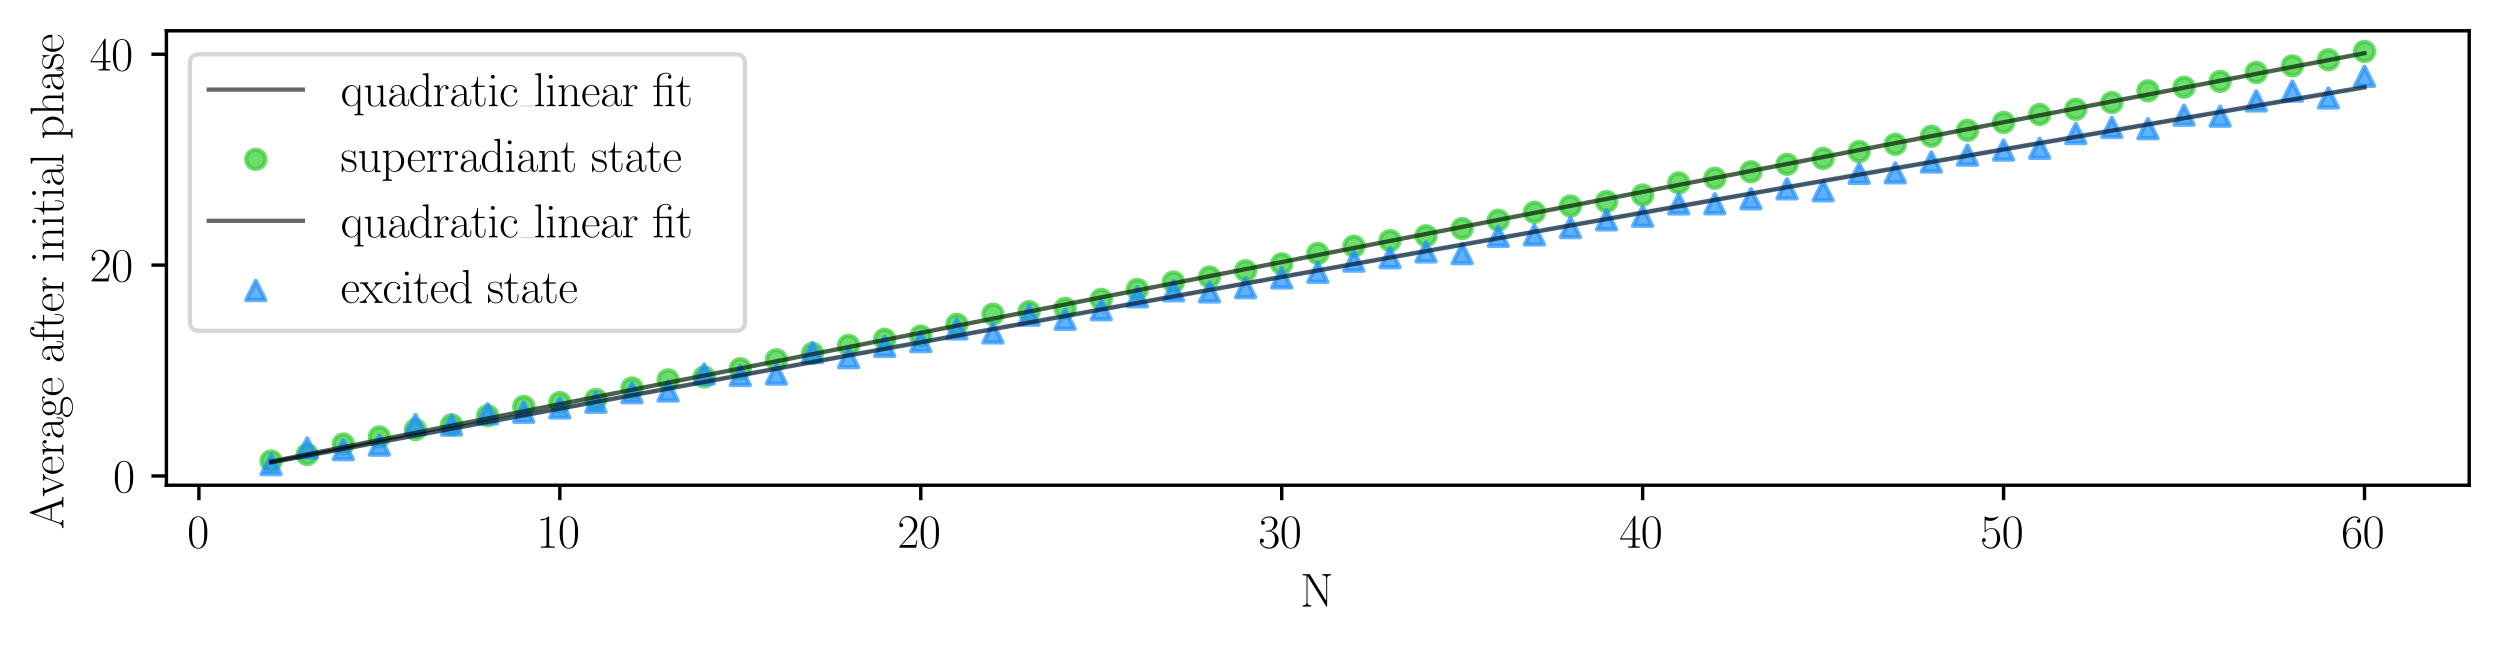 <?xml version="1.0" encoding="utf-8" standalone="no"?>
<!DOCTYPE svg PUBLIC "-//W3C//DTD SVG 1.1//EN"
  "http://www.w3.org/Graphics/SVG/1.1/DTD/svg11.dtd">
<svg xmlns:xlink="http://www.w3.org/1999/xlink" width="584.4pt" height="151.115pt" viewBox="0 0 584.4 151.115" xmlns="http://www.w3.org/2000/svg" version="1.1">
 <defs>
  <style type="text/css">*{stroke-linejoin: round; stroke-linecap: butt}</style>
 </defs>
 <g id="figure_1">
  <g id="patch_1">
   <path d="M 0 151.115 
L 584.4 151.115 
L 584.4 0 
L 0 0 
z
" style="fill: #ffffff"/>
  </g>
  <g id="axes_1">
   <g id="patch_2">
    <path d="M 38.9 113.433 
L 577.2 113.433 
L 577.2 7.2 
L 38.9 7.2 
z
" style="fill: #ffffff"/>
   </g>
   <g id="FillBetweenPolyCollection_1">
    <defs>
     <path id="mb37bfd119c" d="M 63.368 -43.21 
L 63.368 -43.229 
L 71.806 -44.914 
L 80.243 -46.598 
L 88.68 -48.28 
L 97.118 -49.961 
L 105.555 -51.64 
L 113.992 -53.318 
L 122.429 -54.994 
L 130.867 -56.669 
L 139.304 -58.343 
L 147.741 -60.016 
L 156.179 -61.687 
L 164.616 -63.356 
L 173.053 -65.025 
L 181.49 -66.692 
L 189.928 -68.357 
L 198.365 -70.022 
L 206.802 -71.685 
L 215.24 -73.346 
L 223.677 -75.007 
L 232.114 -76.666 
L 240.551 -78.324 
L 248.989 -79.98 
L 257.426 -81.635 
L 265.863 -83.289 
L 274.301 -84.941 
L 282.738 -86.592 
L 291.175 -88.242 
L 299.613 -89.891 
L 308.05 -91.538 
L 316.487 -93.184 
L 324.924 -94.828 
L 333.362 -96.471 
L 341.799 -98.113 
L 350.236 -99.754 
L 358.674 -101.393 
L 367.111 -103.031 
L 375.548 -104.667 
L 383.985 -106.303 
L 392.423 -107.937 
L 400.86 -109.569 
L 409.297 -111.201 
L 417.735 -112.831 
L 426.172 -114.459 
L 434.609 -116.087 
L 443.047 -117.713 
L 451.484 -119.338 
L 459.921 -120.961 
L 468.358 -122.583 
L 476.796 -124.204 
L 485.233 -125.824 
L 493.67 -127.442 
L 502.108 -129.059 
L 510.545 -130.674 
L 518.982 -132.289 
L 527.419 -133.902 
L 535.857 -135.513 
L 544.294 -137.123 
L 552.731 -138.732 
L 552.731 -138.628 
L 552.731 -138.628 
L 544.294 -137.02 
L 535.857 -135.411 
L 527.419 -133.8 
L 518.982 -132.188 
L 510.545 -130.575 
L 502.108 -128.96 
L 493.67 -127.344 
L 485.233 -125.727 
L 476.796 -124.108 
L 468.358 -122.488 
L 459.921 -120.867 
L 451.484 -119.245 
L 443.047 -117.621 
L 434.609 -115.996 
L 426.172 -114.37 
L 417.735 -112.742 
L 409.297 -111.113 
L 400.86 -109.483 
L 392.423 -107.851 
L 383.985 -106.218 
L 375.548 -104.584 
L 367.111 -102.948 
L 358.674 -101.312 
L 350.236 -99.673 
L 341.799 -98.034 
L 333.362 -96.393 
L 324.924 -94.751 
L 316.487 -93.108 
L 308.05 -91.463 
L 299.613 -89.817 
L 291.175 -88.17 
L 282.738 -86.522 
L 274.301 -84.872 
L 265.863 -83.221 
L 257.426 -81.568 
L 248.989 -79.915 
L 240.551 -78.26 
L 232.114 -76.603 
L 223.677 -74.946 
L 215.24 -73.287 
L 206.802 -71.627 
L 198.365 -69.965 
L 189.928 -68.302 
L 181.49 -66.638 
L 173.053 -64.973 
L 164.616 -63.307 
L 156.179 -61.639 
L 147.741 -59.969 
L 139.304 -58.299 
L 130.867 -56.627 
L 122.429 -54.954 
L 113.992 -53.28 
L 105.555 -51.605 
L 97.118 -49.928 
L 88.68 -48.25 
L 80.243 -46.571 
L 71.806 -44.891 
L 63.368 -43.21 
z
" style="stroke: #32cd32; stroke-opacity: 0.3"/>
    </defs>
    <g clip-path="url(#p40a1561001)">
     <use xlink:href="#mb37bfd119c" x="0" y="151.115" style="fill: #32cd32; fill-opacity: 0.3; stroke: #32cd32; stroke-opacity: 0.3"/>
    </g>
   </g>
   <g id="PathCollection_1">
    <defs>
     <path id="mafcf3e9c45" d="M 0 2.236 
C 0.593 2.236 1.162 2 1.581 1.581 
C 2 1.162 2.236 0.593 2.236 0 
C 2.236 -0.593 2 -1.162 1.581 -1.581 
C 1.162 -2 0.593 -2.236 0 -2.236 
C -0.593 -2.236 -1.162 -2 -1.581 -1.581 
C -2 -1.162 -2.236 -0.593 -2.236 0 
C -2.236 0.593 -2 1.162 -1.581 1.581 
C -1.162 2 -0.593 2.236 0 2.236 
z
" style="stroke: #32cd32; stroke-opacity: 0.7"/>
    </defs>
    <g clip-path="url(#p40a1561001)">
     <use xlink:href="#mafcf3e9c45" x="63.368" y="107.766" style="fill: #32cd32; fill-opacity: 0.7; stroke: #32cd32; stroke-opacity: 0.7"/>
     <use xlink:href="#mafcf3e9c45" x="71.806" y="106.243" style="fill: #32cd32; fill-opacity: 0.7; stroke: #32cd32; stroke-opacity: 0.7"/>
     <use xlink:href="#mafcf3e9c45" x="80.243" y="103.802" style="fill: #32cd32; fill-opacity: 0.7; stroke: #32cd32; stroke-opacity: 0.7"/>
     <use xlink:href="#mafcf3e9c45" x="88.68" y="102.151" style="fill: #32cd32; fill-opacity: 0.7; stroke: #32cd32; stroke-opacity: 0.7"/>
     <use xlink:href="#mafcf3e9c45" x="97.118" y="100.414" style="fill: #32cd32; fill-opacity: 0.7; stroke: #32cd32; stroke-opacity: 0.7"/>
     <use xlink:href="#mafcf3e9c45" x="105.555" y="99.311" style="fill: #32cd32; fill-opacity: 0.7; stroke: #32cd32; stroke-opacity: 0.7"/>
     <use xlink:href="#mafcf3e9c45" x="113.992" y="97.169" style="fill: #32cd32; fill-opacity: 0.7; stroke: #32cd32; stroke-opacity: 0.7"/>
     <use xlink:href="#mafcf3e9c45" x="122.429" y="95.021" style="fill: #32cd32; fill-opacity: 0.7; stroke: #32cd32; stroke-opacity: 0.7"/>
     <use xlink:href="#mafcf3e9c45" x="130.867" y="94.116" style="fill: #32cd32; fill-opacity: 0.7; stroke: #32cd32; stroke-opacity: 0.7"/>
     <use xlink:href="#mafcf3e9c45" x="139.304" y="93.345" style="fill: #32cd32; fill-opacity: 0.7; stroke: #32cd32; stroke-opacity: 0.7"/>
     <use xlink:href="#mafcf3e9c45" x="147.741" y="90.701" style="fill: #32cd32; fill-opacity: 0.7; stroke: #32cd32; stroke-opacity: 0.7"/>
     <use xlink:href="#mafcf3e9c45" x="156.179" y="88.801" style="fill: #32cd32; fill-opacity: 0.7; stroke: #32cd32; stroke-opacity: 0.7"/>
     <use xlink:href="#mafcf3e9c45" x="164.616" y="88.107" style="fill: #32cd32; fill-opacity: 0.7; stroke: #32cd32; stroke-opacity: 0.7"/>
     <use xlink:href="#mafcf3e9c45" x="173.053" y="86.181" style="fill: #32cd32; fill-opacity: 0.7; stroke: #32cd32; stroke-opacity: 0.7"/>
     <use xlink:href="#mafcf3e9c45" x="181.49" y="84.078" style="fill: #32cd32; fill-opacity: 0.7; stroke: #32cd32; stroke-opacity: 0.7"/>
     <use xlink:href="#mafcf3e9c45" x="189.928" y="82.601" style="fill: #32cd32; fill-opacity: 0.7; stroke: #32cd32; stroke-opacity: 0.7"/>
     <use xlink:href="#mafcf3e9c45" x="198.365" y="80.73" style="fill: #32cd32; fill-opacity: 0.7; stroke: #32cd32; stroke-opacity: 0.7"/>
     <use xlink:href="#mafcf3e9c45" x="206.802" y="79.309" style="fill: #32cd32; fill-opacity: 0.7; stroke: #32cd32; stroke-opacity: 0.7"/>
     <use xlink:href="#mafcf3e9c45" x="215.24" y="78.54" style="fill: #32cd32; fill-opacity: 0.7; stroke: #32cd32; stroke-opacity: 0.7"/>
     <use xlink:href="#mafcf3e9c45" x="223.677" y="75.829" style="fill: #32cd32; fill-opacity: 0.7; stroke: #32cd32; stroke-opacity: 0.7"/>
     <use xlink:href="#mafcf3e9c45" x="232.114" y="73.443" style="fill: #32cd32; fill-opacity: 0.7; stroke: #32cd32; stroke-opacity: 0.7"/>
     <use xlink:href="#mafcf3e9c45" x="240.551" y="72.85" style="fill: #32cd32; fill-opacity: 0.7; stroke: #32cd32; stroke-opacity: 0.7"/>
     <use xlink:href="#mafcf3e9c45" x="248.989" y="72.074" style="fill: #32cd32; fill-opacity: 0.7; stroke: #32cd32; stroke-opacity: 0.7"/>
     <use xlink:href="#mafcf3e9c45" x="257.426" y="69.985" style="fill: #32cd32; fill-opacity: 0.7; stroke: #32cd32; stroke-opacity: 0.7"/>
     <use xlink:href="#mafcf3e9c45" x="265.863" y="67.66" style="fill: #32cd32; fill-opacity: 0.7; stroke: #32cd32; stroke-opacity: 0.7"/>
     <use xlink:href="#mafcf3e9c45" x="274.301" y="65.915" style="fill: #32cd32; fill-opacity: 0.7; stroke: #32cd32; stroke-opacity: 0.7"/>
     <use xlink:href="#mafcf3e9c45" x="282.738" y="64.756" style="fill: #32cd32; fill-opacity: 0.7; stroke: #32cd32; stroke-opacity: 0.7"/>
     <use xlink:href="#mafcf3e9c45" x="291.175" y="63.27" style="fill: #32cd32; fill-opacity: 0.7; stroke: #32cd32; stroke-opacity: 0.7"/>
     <use xlink:href="#mafcf3e9c45" x="299.613" y="61.685" style="fill: #32cd32; fill-opacity: 0.7; stroke: #32cd32; stroke-opacity: 0.7"/>
     <use xlink:href="#mafcf3e9c45" x="308.05" y="59.234" style="fill: #32cd32; fill-opacity: 0.7; stroke: #32cd32; stroke-opacity: 0.7"/>
     <use xlink:href="#mafcf3e9c45" x="316.487" y="57.552" style="fill: #32cd32; fill-opacity: 0.7; stroke: #32cd32; stroke-opacity: 0.7"/>
     <use xlink:href="#mafcf3e9c45" x="324.924" y="56.24" style="fill: #32cd32; fill-opacity: 0.7; stroke: #32cd32; stroke-opacity: 0.7"/>
     <use xlink:href="#mafcf3e9c45" x="333.362" y="55.114" style="fill: #32cd32; fill-opacity: 0.7; stroke: #32cd32; stroke-opacity: 0.7"/>
     <use xlink:href="#mafcf3e9c45" x="341.799" y="53.427" style="fill: #32cd32; fill-opacity: 0.7; stroke: #32cd32; stroke-opacity: 0.7"/>
     <use xlink:href="#mafcf3e9c45" x="350.236" y="51.468" style="fill: #32cd32; fill-opacity: 0.7; stroke: #32cd32; stroke-opacity: 0.7"/>
     <use xlink:href="#mafcf3e9c45" x="358.674" y="49.628" style="fill: #32cd32; fill-opacity: 0.7; stroke: #32cd32; stroke-opacity: 0.7"/>
     <use xlink:href="#mafcf3e9c45" x="367.111" y="48.158" style="fill: #32cd32; fill-opacity: 0.7; stroke: #32cd32; stroke-opacity: 0.7"/>
     <use xlink:href="#mafcf3e9c45" x="375.548" y="47.114" style="fill: #32cd32; fill-opacity: 0.7; stroke: #32cd32; stroke-opacity: 0.7"/>
     <use xlink:href="#mafcf3e9c45" x="383.985" y="45.582" style="fill: #32cd32; fill-opacity: 0.7; stroke: #32cd32; stroke-opacity: 0.7"/>
     <use xlink:href="#mafcf3e9c45" x="392.423" y="42.76" style="fill: #32cd32; fill-opacity: 0.7; stroke: #32cd32; stroke-opacity: 0.7"/>
     <use xlink:href="#mafcf3e9c45" x="400.86" y="41.667" style="fill: #32cd32; fill-opacity: 0.7; stroke: #32cd32; stroke-opacity: 0.7"/>
     <use xlink:href="#mafcf3e9c45" x="409.297" y="40.155" style="fill: #32cd32; fill-opacity: 0.7; stroke: #32cd32; stroke-opacity: 0.7"/>
     <use xlink:href="#mafcf3e9c45" x="417.735" y="38.412" style="fill: #32cd32; fill-opacity: 0.7; stroke: #32cd32; stroke-opacity: 0.7"/>
     <use xlink:href="#mafcf3e9c45" x="426.172" y="37.035" style="fill: #32cd32; fill-opacity: 0.7; stroke: #32cd32; stroke-opacity: 0.7"/>
     <use xlink:href="#mafcf3e9c45" x="434.609" y="35.418" style="fill: #32cd32; fill-opacity: 0.7; stroke: #32cd32; stroke-opacity: 0.7"/>
     <use xlink:href="#mafcf3e9c45" x="443.047" y="33.732" style="fill: #32cd32; fill-opacity: 0.7; stroke: #32cd32; stroke-opacity: 0.7"/>
     <use xlink:href="#mafcf3e9c45" x="451.484" y="31.845" style="fill: #32cd32; fill-opacity: 0.7; stroke: #32cd32; stroke-opacity: 0.7"/>
     <use xlink:href="#mafcf3e9c45" x="459.921" y="30.468" style="fill: #32cd32; fill-opacity: 0.7; stroke: #32cd32; stroke-opacity: 0.7"/>
     <use xlink:href="#mafcf3e9c45" x="468.358" y="28.624" style="fill: #32cd32; fill-opacity: 0.7; stroke: #32cd32; stroke-opacity: 0.7"/>
     <use xlink:href="#mafcf3e9c45" x="476.796" y="26.759" style="fill: #32cd32; fill-opacity: 0.7; stroke: #32cd32; stroke-opacity: 0.7"/>
     <use xlink:href="#mafcf3e9c45" x="485.233" y="25.547" style="fill: #32cd32; fill-opacity: 0.7; stroke: #32cd32; stroke-opacity: 0.7"/>
     <use xlink:href="#mafcf3e9c45" x="493.67" y="23.975" style="fill: #32cd32; fill-opacity: 0.7; stroke: #32cd32; stroke-opacity: 0.7"/>
     <use xlink:href="#mafcf3e9c45" x="502.108" y="21.24" style="fill: #32cd32; fill-opacity: 0.7; stroke: #32cd32; stroke-opacity: 0.7"/>
     <use xlink:href="#mafcf3e9c45" x="510.545" y="20.397" style="fill: #32cd32; fill-opacity: 0.7; stroke: #32cd32; stroke-opacity: 0.7"/>
     <use xlink:href="#mafcf3e9c45" x="518.982" y="19.013" style="fill: #32cd32; fill-opacity: 0.7; stroke: #32cd32; stroke-opacity: 0.7"/>
     <use xlink:href="#mafcf3e9c45" x="527.419" y="16.936" style="fill: #32cd32; fill-opacity: 0.7; stroke: #32cd32; stroke-opacity: 0.7"/>
     <use xlink:href="#mafcf3e9c45" x="535.857" y="15.405" style="fill: #32cd32; fill-opacity: 0.7; stroke: #32cd32; stroke-opacity: 0.7"/>
     <use xlink:href="#mafcf3e9c45" x="544.294" y="13.972" style="fill: #32cd32; fill-opacity: 0.7; stroke: #32cd32; stroke-opacity: 0.7"/>
     <use xlink:href="#mafcf3e9c45" x="552.731" y="12.029" style="fill: #32cd32; fill-opacity: 0.7; stroke: #32cd32; stroke-opacity: 0.7"/>
    </g>
   </g>
   <g id="FillBetweenPolyCollection_2">
    <defs>
     <path id="m2314d6a09d" d="M 63.368 -42.996 
L 63.368 -43.043 
L 71.806 -44.629 
L 80.243 -46.213 
L 88.68 -47.793 
L 97.118 -49.371 
L 105.555 -50.946 
L 113.992 -52.518 
L 122.429 -54.088 
L 130.867 -55.655 
L 139.304 -57.219 
L 147.741 -58.781 
L 156.179 -60.341 
L 164.616 -61.898 
L 173.053 -63.452 
L 181.49 -65.004 
L 189.928 -66.554 
L 198.365 -68.101 
L 206.802 -69.645 
L 215.24 -71.187 
L 223.677 -72.727 
L 232.114 -74.264 
L 240.551 -75.798 
L 248.989 -77.331 
L 257.426 -78.86 
L 265.863 -80.388 
L 274.301 -81.912 
L 282.738 -83.435 
L 291.175 -84.955 
L 299.613 -86.472 
L 308.05 -87.987 
L 316.487 -89.5 
L 324.924 -91.01 
L 333.362 -92.517 
L 341.799 -94.022 
L 350.236 -95.525 
L 358.674 -97.026 
L 367.111 -98.523 
L 375.548 -100.019 
L 383.985 -101.512 
L 392.423 -103.002 
L 400.86 -104.49 
L 409.297 -105.976 
L 417.735 -107.459 
L 426.172 -108.94 
L 434.609 -110.418 
L 443.047 -111.894 
L 451.484 -113.368 
L 459.921 -114.839 
L 468.358 -116.307 
L 476.796 -117.774 
L 485.233 -119.237 
L 493.67 -120.699 
L 502.108 -122.157 
L 510.545 -123.614 
L 518.982 -125.068 
L 527.419 -126.519 
L 535.857 -127.969 
L 544.294 -129.415 
L 552.731 -130.859 
L 552.731 -130.598 
L 552.731 -130.598 
L 544.294 -129.156 
L 535.857 -127.712 
L 527.419 -126.265 
L 518.982 -124.816 
L 510.545 -123.364 
L 502.108 -121.91 
L 493.67 -120.454 
L 485.233 -118.995 
L 476.796 -117.533 
L 468.358 -116.07 
L 459.921 -114.603 
L 451.484 -113.135 
L 443.047 -111.664 
L 434.609 -110.191 
L 426.172 -108.715 
L 417.735 -107.237 
L 409.297 -105.756 
L 400.86 -104.273 
L 392.423 -102.787 
L 383.985 -101.3 
L 375.548 -99.809 
L 367.111 -98.317 
L 358.674 -96.822 
L 350.236 -95.324 
L 341.799 -93.824 
L 333.362 -92.322 
L 324.924 -90.817 
L 316.487 -89.31 
L 308.05 -87.801 
L 299.613 -86.289 
L 291.175 -84.774 
L 282.738 -83.258 
L 274.301 -81.738 
L 265.863 -80.217 
L 257.426 -78.693 
L 248.989 -77.167 
L 240.551 -75.638 
L 232.114 -74.107 
L 223.677 -72.574 
L 215.24 -71.038 
L 206.802 -69.5 
L 198.365 -67.959 
L 189.928 -66.416 
L 181.49 -64.871 
L 173.053 -63.323 
L 164.616 -61.773 
L 156.179 -60.22 
L 147.741 -58.666 
L 139.304 -57.109 
L 130.867 -55.549 
L 122.429 -53.988 
L 113.992 -52.424 
L 105.555 -50.858 
L 97.118 -49.289 
L 88.68 -47.719 
L 80.243 -46.146 
L 71.806 -44.572 
L 63.368 -42.996 
z
" style="stroke: #1e90ff; stroke-opacity: 0.3"/>
    </defs>
    <g clip-path="url(#p40a1561001)">
     <use xlink:href="#m2314d6a09d" x="0" y="151.115" style="fill: #1e90ff; fill-opacity: 0.3; stroke: #1e90ff; stroke-opacity: 0.3"/>
    </g>
   </g>
   <g id="PathCollection_2">
    <defs>
     <path id="m5d37c1bca5" d="M 0 -2.236 
L -2.236 2.236 
L 2.236 2.236 
z
" style="stroke: #1e90ff; stroke-opacity: 0.7"/>
    </defs>
    <g clip-path="url(#p40a1561001)">
     <use xlink:href="#m5d37c1bca5" x="63.368" y="108.604" style="fill: #1e90ff; fill-opacity: 0.7; stroke: #1e90ff; stroke-opacity: 0.7"/>
     <use xlink:href="#m5d37c1bca5" x="71.806" y="104.723" style="fill: #1e90ff; fill-opacity: 0.7; stroke: #1e90ff; stroke-opacity: 0.7"/>
     <use xlink:href="#m5d37c1bca5" x="80.243" y="105.1" style="fill: #1e90ff; fill-opacity: 0.7; stroke: #1e90ff; stroke-opacity: 0.7"/>
     <use xlink:href="#m5d37c1bca5" x="88.68" y="104.055" style="fill: #1e90ff; fill-opacity: 0.7; stroke: #1e90ff; stroke-opacity: 0.7"/>
     <use xlink:href="#m5d37c1bca5" x="97.118" y="99.243" style="fill: #1e90ff; fill-opacity: 0.7; stroke: #1e90ff; stroke-opacity: 0.7"/>
     <use xlink:href="#m5d37c1bca5" x="105.555" y="99.368" style="fill: #1e90ff; fill-opacity: 0.7; stroke: #1e90ff; stroke-opacity: 0.7"/>
     <use xlink:href="#m5d37c1bca5" x="113.992" y="96.727" style="fill: #1e90ff; fill-opacity: 0.7; stroke: #1e90ff; stroke-opacity: 0.7"/>
     <use xlink:href="#m5d37c1bca5" x="122.429" y="96.356" style="fill: #1e90ff; fill-opacity: 0.7; stroke: #1e90ff; stroke-opacity: 0.7"/>
     <use xlink:href="#m5d37c1bca5" x="130.867" y="95.372" style="fill: #1e90ff; fill-opacity: 0.7; stroke: #1e90ff; stroke-opacity: 0.7"/>
     <use xlink:href="#m5d37c1bca5" x="139.304" y="94.023" style="fill: #1e90ff; fill-opacity: 0.7; stroke: #1e90ff; stroke-opacity: 0.7"/>
     <use xlink:href="#m5d37c1bca5" x="147.741" y="91.792" style="fill: #1e90ff; fill-opacity: 0.7; stroke: #1e90ff; stroke-opacity: 0.7"/>
     <use xlink:href="#m5d37c1bca5" x="156.179" y="91.398" style="fill: #1e90ff; fill-opacity: 0.7; stroke: #1e90ff; stroke-opacity: 0.7"/>
     <use xlink:href="#m5d37c1bca5" x="164.616" y="87.438" style="fill: #1e90ff; fill-opacity: 0.7; stroke: #1e90ff; stroke-opacity: 0.7"/>
     <use xlink:href="#m5d37c1bca5" x="173.053" y="87.76" style="fill: #1e90ff; fill-opacity: 0.7; stroke: #1e90ff; stroke-opacity: 0.7"/>
     <use xlink:href="#m5d37c1bca5" x="181.49" y="87.444" style="fill: #1e90ff; fill-opacity: 0.7; stroke: #1e90ff; stroke-opacity: 0.7"/>
     <use xlink:href="#m5d37c1bca5" x="189.928" y="82.403" style="fill: #1e90ff; fill-opacity: 0.7; stroke: #1e90ff; stroke-opacity: 0.7"/>
     <use xlink:href="#m5d37c1bca5" x="198.365" y="83.601" style="fill: #1e90ff; fill-opacity: 0.7; stroke: #1e90ff; stroke-opacity: 0.7"/>
     <use xlink:href="#m5d37c1bca5" x="206.802" y="80.96" style="fill: #1e90ff; fill-opacity: 0.7; stroke: #1e90ff; stroke-opacity: 0.7"/>
     <use xlink:href="#m5d37c1bca5" x="215.24" y="79.848" style="fill: #1e90ff; fill-opacity: 0.7; stroke: #1e90ff; stroke-opacity: 0.7"/>
     <use xlink:href="#m5d37c1bca5" x="223.677" y="76.882" style="fill: #1e90ff; fill-opacity: 0.7; stroke: #1e90ff; stroke-opacity: 0.7"/>
     <use xlink:href="#m5d37c1bca5" x="232.114" y="77.823" style="fill: #1e90ff; fill-opacity: 0.7; stroke: #1e90ff; stroke-opacity: 0.7"/>
     <use xlink:href="#m5d37c1bca5" x="240.551" y="73.662" style="fill: #1e90ff; fill-opacity: 0.7; stroke: #1e90ff; stroke-opacity: 0.7"/>
     <use xlink:href="#m5d37c1bca5" x="248.989" y="74.63" style="fill: #1e90ff; fill-opacity: 0.7; stroke: #1e90ff; stroke-opacity: 0.7"/>
     <use xlink:href="#m5d37c1bca5" x="257.426" y="72.405" style="fill: #1e90ff; fill-opacity: 0.7; stroke: #1e90ff; stroke-opacity: 0.7"/>
     <use xlink:href="#m5d37c1bca5" x="265.863" y="69.37" style="fill: #1e90ff; fill-opacity: 0.7; stroke: #1e90ff; stroke-opacity: 0.7"/>
     <use xlink:href="#m5d37c1bca5" x="274.301" y="67.97" style="fill: #1e90ff; fill-opacity: 0.7; stroke: #1e90ff; stroke-opacity: 0.7"/>
     <use xlink:href="#m5d37c1bca5" x="282.738" y="68.239" style="fill: #1e90ff; fill-opacity: 0.7; stroke: #1e90ff; stroke-opacity: 0.7"/>
     <use xlink:href="#m5d37c1bca5" x="291.175" y="67.251" style="fill: #1e90ff; fill-opacity: 0.7; stroke: #1e90ff; stroke-opacity: 0.7"/>
     <use xlink:href="#m5d37c1bca5" x="299.613" y="64.983" style="fill: #1e90ff; fill-opacity: 0.7; stroke: #1e90ff; stroke-opacity: 0.7"/>
     <use xlink:href="#m5d37c1bca5" x="308.05" y="63.648" style="fill: #1e90ff; fill-opacity: 0.7; stroke: #1e90ff; stroke-opacity: 0.7"/>
     <use xlink:href="#m5d37c1bca5" x="316.487" y="61.035" style="fill: #1e90ff; fill-opacity: 0.7; stroke: #1e90ff; stroke-opacity: 0.7"/>
     <use xlink:href="#m5d37c1bca5" x="324.924" y="60.249" style="fill: #1e90ff; fill-opacity: 0.7; stroke: #1e90ff; stroke-opacity: 0.7"/>
     <use xlink:href="#m5d37c1bca5" x="333.362" y="58.881" style="fill: #1e90ff; fill-opacity: 0.7; stroke: #1e90ff; stroke-opacity: 0.7"/>
     <use xlink:href="#m5d37c1bca5" x="341.799" y="59.289" style="fill: #1e90ff; fill-opacity: 0.7; stroke: #1e90ff; stroke-opacity: 0.7"/>
     <use xlink:href="#m5d37c1bca5" x="350.236" y="55.251" style="fill: #1e90ff; fill-opacity: 0.7; stroke: #1e90ff; stroke-opacity: 0.7"/>
     <use xlink:href="#m5d37c1bca5" x="358.674" y="54.906" style="fill: #1e90ff; fill-opacity: 0.7; stroke: #1e90ff; stroke-opacity: 0.7"/>
     <use xlink:href="#m5d37c1bca5" x="367.111" y="53.197" style="fill: #1e90ff; fill-opacity: 0.7; stroke: #1e90ff; stroke-opacity: 0.7"/>
     <use xlink:href="#m5d37c1bca5" x="375.548" y="51.39" style="fill: #1e90ff; fill-opacity: 0.7; stroke: #1e90ff; stroke-opacity: 0.7"/>
     <use xlink:href="#m5d37c1bca5" x="383.985" y="50.549" style="fill: #1e90ff; fill-opacity: 0.7; stroke: #1e90ff; stroke-opacity: 0.7"/>
     <use xlink:href="#m5d37c1bca5" x="392.423" y="47.658" style="fill: #1e90ff; fill-opacity: 0.7; stroke: #1e90ff; stroke-opacity: 0.7"/>
     <use xlink:href="#m5d37c1bca5" x="400.86" y="47.623" style="fill: #1e90ff; fill-opacity: 0.7; stroke: #1e90ff; stroke-opacity: 0.7"/>
     <use xlink:href="#m5d37c1bca5" x="409.297" y="46.465" style="fill: #1e90ff; fill-opacity: 0.7; stroke: #1e90ff; stroke-opacity: 0.7"/>
     <use xlink:href="#m5d37c1bca5" x="417.735" y="44.136" style="fill: #1e90ff; fill-opacity: 0.7; stroke: #1e90ff; stroke-opacity: 0.7"/>
     <use xlink:href="#m5d37c1bca5" x="426.172" y="44.601" style="fill: #1e90ff; fill-opacity: 0.7; stroke: #1e90ff; stroke-opacity: 0.7"/>
     <use xlink:href="#m5d37c1bca5" x="434.609" y="40.52" style="fill: #1e90ff; fill-opacity: 0.7; stroke: #1e90ff; stroke-opacity: 0.7"/>
     <use xlink:href="#m5d37c1bca5" x="443.047" y="40.385" style="fill: #1e90ff; fill-opacity: 0.7; stroke: #1e90ff; stroke-opacity: 0.7"/>
     <use xlink:href="#m5d37c1bca5" x="451.484" y="37.867" style="fill: #1e90ff; fill-opacity: 0.7; stroke: #1e90ff; stroke-opacity: 0.7"/>
     <use xlink:href="#m5d37c1bca5" x="459.921" y="36.257" style="fill: #1e90ff; fill-opacity: 0.7; stroke: #1e90ff; stroke-opacity: 0.7"/>
     <use xlink:href="#m5d37c1bca5" x="468.358" y="35.082" style="fill: #1e90ff; fill-opacity: 0.7; stroke: #1e90ff; stroke-opacity: 0.7"/>
     <use xlink:href="#m5d37c1bca5" x="476.796" y="34.663" style="fill: #1e90ff; fill-opacity: 0.7; stroke: #1e90ff; stroke-opacity: 0.7"/>
     <use xlink:href="#m5d37c1bca5" x="485.233" y="31.207" style="fill: #1e90ff; fill-opacity: 0.7; stroke: #1e90ff; stroke-opacity: 0.7"/>
     <use xlink:href="#m5d37c1bca5" x="493.67" y="29.794" style="fill: #1e90ff; fill-opacity: 0.7; stroke: #1e90ff; stroke-opacity: 0.7"/>
     <use xlink:href="#m5d37c1bca5" x="502.108" y="30.081" style="fill: #1e90ff; fill-opacity: 0.7; stroke: #1e90ff; stroke-opacity: 0.7"/>
     <use xlink:href="#m5d37c1bca5" x="510.545" y="26.919" style="fill: #1e90ff; fill-opacity: 0.7; stroke: #1e90ff; stroke-opacity: 0.7"/>
     <use xlink:href="#m5d37c1bca5" x="518.982" y="27.161" style="fill: #1e90ff; fill-opacity: 0.7; stroke: #1e90ff; stroke-opacity: 0.7"/>
     <use xlink:href="#m5d37c1bca5" x="527.419" y="23.589" style="fill: #1e90ff; fill-opacity: 0.7; stroke: #1e90ff; stroke-opacity: 0.7"/>
     <use xlink:href="#m5d37c1bca5" x="535.857" y="21.294" style="fill: #1e90ff; fill-opacity: 0.7; stroke: #1e90ff; stroke-opacity: 0.7"/>
     <use xlink:href="#m5d37c1bca5" x="544.294" y="22.892" style="fill: #1e90ff; fill-opacity: 0.7; stroke: #1e90ff; stroke-opacity: 0.7"/>
     <use xlink:href="#m5d37c1bca5" x="552.731" y="17.841" style="fill: #1e90ff; fill-opacity: 0.7; stroke: #1e90ff; stroke-opacity: 0.7"/>
    </g>
   </g>
   <g id="matplotlib.axis_1">
    <g id="xtick_1">
     <g id="line2d_1">
      <defs>
       <path id="m4a794eaa6e" d="M 0 0 
L 0 3.5 
" style="stroke: #000000; stroke-width: 0.8"/>
      </defs>
      <g>
       <use xlink:href="#m4a794eaa6e" x="46.494" y="113.433" style="stroke: #000000; stroke-width: 0.8"/>
      </g>
     </g>
     <g id="text_1">
      <!-- $\mathdefault{0}$ -->
      <g transform="translate(43.754 128.043) scale(0.11 -0.11)">
       <defs>
        <path id="CMR17-30" d="M 2688 2025 
C 2688 2416 2682 3080 2413 3591 
C 2176 4039 1798 4198 1466 4198 
C 1158 4198 768 4058 525 3597 
C 269 3118 243 2524 243 2025 
C 243 1661 250 1106 448 619 
C 723 -39 1216 -128 1466 -128 
C 1760 -128 2208 -7 2470 600 
C 2662 1042 2688 1559 2688 2025 
z
M 1466 -26 
C 1056 -26 813 325 723 812 
C 653 1188 653 1738 653 2096 
C 653 2588 653 2997 736 3387 
C 858 3929 1216 4096 1466 4096 
C 1728 4096 2067 3923 2189 3400 
C 2272 3036 2278 2607 2278 2096 
C 2278 1680 2278 1169 2202 792 
C 2067 95 1690 -26 1466 -26 
z
" transform="scale(0.016)"/>
       </defs>
       <use xlink:href="#CMR17-30" transform="scale(0.996)"/>
      </g>
     </g>
    </g>
    <g id="xtick_2">
     <g id="line2d_2">
      <g>
       <use xlink:href="#m4a794eaa6e" x="130.867" y="113.433" style="stroke: #000000; stroke-width: 0.8"/>
      </g>
     </g>
     <g id="text_2">
      <!-- $\mathdefault{10}$ -->
      <g transform="translate(125.387 128.043) scale(0.11 -0.11)">
       <defs>
        <path id="CMR17-31" d="M 1702 4058 
C 1702 4192 1696 4192 1606 4192 
C 1357 3916 979 3827 621 3827 
C 602 3827 570 3827 563 3808 
C 557 3795 557 3782 557 3648 
C 755 3648 1088 3686 1344 3839 
L 1344 461 
C 1344 236 1331 160 781 160 
L 589 160 
L 589 0 
C 896 0 1216 0 1523 0 
C 1830 0 2150 0 2458 0 
L 2458 160 
L 2266 160 
C 1715 160 1702 230 1702 458 
L 1702 4058 
z
" transform="scale(0.016)"/>
       </defs>
       <use xlink:href="#CMR17-31" transform="scale(0.996)"/>
       <use xlink:href="#CMR17-30" transform="translate(45.69 0) scale(0.996)"/>
      </g>
     </g>
    </g>
    <g id="xtick_3">
     <g id="line2d_3">
      <g>
       <use xlink:href="#m4a794eaa6e" x="215.24" y="113.433" style="stroke: #000000; stroke-width: 0.8"/>
      </g>
     </g>
     <g id="text_3">
      <!-- $\mathdefault{20}$ -->
      <g transform="translate(209.76 128.043) scale(0.11 -0.11)">
       <defs>
        <path id="CMR17-32" d="M 2669 989 
L 2554 989 
C 2490 536 2438 459 2413 420 
C 2381 369 1920 369 1830 369 
L 602 369 
C 832 619 1280 1072 1824 1597 
C 2214 1967 2669 2402 2669 3035 
C 2669 3790 2067 4224 1395 4224 
C 691 4224 262 3604 262 3030 
C 262 2780 448 2748 525 2748 
C 589 2748 781 2787 781 3010 
C 781 3207 614 3264 525 3264 
C 486 3264 448 3258 422 3245 
C 544 3790 915 4058 1306 4058 
C 1862 4058 2227 3617 2227 3035 
C 2227 2479 1901 2000 1536 1584 
L 262 146 
L 262 0 
L 2515 0 
L 2669 989 
z
" transform="scale(0.016)"/>
       </defs>
       <use xlink:href="#CMR17-32" transform="scale(0.996)"/>
       <use xlink:href="#CMR17-30" transform="translate(45.69 0) scale(0.996)"/>
      </g>
     </g>
    </g>
    <g id="xtick_4">
     <g id="line2d_4">
      <g>
       <use xlink:href="#m4a794eaa6e" x="299.613" y="113.433" style="stroke: #000000; stroke-width: 0.8"/>
      </g>
     </g>
     <g id="text_4">
      <!-- $\mathdefault{30}$ -->
      <g transform="translate(294.133 128.043) scale(0.11 -0.11)">
       <defs>
        <path id="CMR17-33" d="M 1414 2157 
C 1984 2157 2234 1662 2234 1090 
C 2234 320 1824 25 1453 25 
C 1114 25 563 194 390 693 
C 422 680 454 680 486 680 
C 640 680 755 782 755 948 
C 755 1133 614 1216 486 1216 
C 378 1216 211 1165 211 926 
C 211 335 787 -128 1466 -128 
C 2176 -128 2720 430 2720 1085 
C 2720 1707 2208 2157 1600 2227 
C 2086 2328 2554 2756 2554 3329 
C 2554 3820 2048 4179 1472 4179 
C 890 4179 378 3829 378 3329 
C 378 3110 544 3072 627 3072 
C 762 3072 877 3155 877 3321 
C 877 3486 762 3569 627 3569 
C 602 3569 570 3569 544 3557 
C 730 3959 1235 4032 1459 4032 
C 1683 4032 2106 3925 2106 3320 
C 2106 3143 2080 2828 1862 2550 
C 1670 2304 1453 2304 1242 2284 
C 1210 2284 1062 2269 1037 2269 
C 992 2263 966 2257 966 2208 
C 966 2163 973 2157 1101 2157 
L 1414 2157 
z
" transform="scale(0.016)"/>
       </defs>
       <use xlink:href="#CMR17-33" transform="scale(0.996)"/>
       <use xlink:href="#CMR17-30" transform="translate(45.69 0) scale(0.996)"/>
      </g>
     </g>
    </g>
    <g id="xtick_5">
     <g id="line2d_5">
      <g>
       <use xlink:href="#m4a794eaa6e" x="383.985" y="113.433" style="stroke: #000000; stroke-width: 0.8"/>
      </g>
     </g>
     <g id="text_5">
      <!-- $\mathdefault{40}$ -->
      <g transform="translate(378.506 128.043) scale(0.11 -0.11)">
       <defs>
        <path id="CMR17-34" d="M 2150 4122 
C 2150 4256 2144 4256 2029 4256 
L 128 1254 
L 128 1088 
L 1779 1088 
L 1779 457 
C 1779 224 1766 160 1318 160 
L 1197 160 
L 1197 0 
C 1402 0 1747 0 1965 0 
C 2182 0 2528 0 2733 0 
L 2733 160 
L 2611 160 
C 2163 160 2150 224 2150 457 
L 2150 1088 
L 2803 1088 
L 2803 1254 
L 2150 1254 
L 2150 4122 
z
M 1798 3703 
L 1798 1254 
L 256 1254 
L 1798 3703 
z
" transform="scale(0.016)"/>
       </defs>
       <use xlink:href="#CMR17-34" transform="scale(0.996)"/>
       <use xlink:href="#CMR17-30" transform="translate(45.69 0) scale(0.996)"/>
      </g>
     </g>
    </g>
    <g id="xtick_6">
     <g id="line2d_6">
      <g>
       <use xlink:href="#m4a794eaa6e" x="468.358" y="113.433" style="stroke: #000000; stroke-width: 0.8"/>
      </g>
     </g>
     <g id="text_6">
      <!-- $\mathdefault{50}$ -->
      <g transform="translate(462.879 128.043) scale(0.11 -0.11)">
       <defs>
        <path id="CMR17-35" d="M 730 3692 
C 794 3666 1056 3584 1325 3584 
C 1920 3584 2246 3911 2432 4100 
C 2432 4157 2432 4192 2394 4192 
C 2387 4192 2374 4192 2323 4163 
C 2099 4058 1837 3973 1517 3973 
C 1325 3973 1037 3999 723 4139 
C 653 4171 640 4171 634 4171 
C 602 4171 595 4164 595 4037 
L 595 2203 
C 595 2089 595 2057 659 2057 
C 691 2057 704 2070 736 2114 
C 941 2401 1222 2522 1542 2522 
C 1766 2522 2246 2382 2246 1289 
C 2246 1085 2246 715 2054 421 
C 1894 159 1645 25 1370 25 
C 947 25 518 320 403 814 
C 429 807 480 795 506 795 
C 589 795 749 840 749 1038 
C 749 1210 627 1280 506 1280 
C 358 1280 262 1190 262 1011 
C 262 454 704 -128 1382 -128 
C 2042 -128 2669 440 2669 1264 
C 2669 2030 2170 2624 1549 2624 
C 1222 2624 947 2503 730 2274 
L 730 3692 
z
" transform="scale(0.016)"/>
       </defs>
       <use xlink:href="#CMR17-35" transform="scale(0.996)"/>
       <use xlink:href="#CMR17-30" transform="translate(45.69 0) scale(0.996)"/>
      </g>
     </g>
    </g>
    <g id="xtick_7">
     <g id="line2d_7">
      <g>
       <use xlink:href="#m4a794eaa6e" x="552.731" y="113.433" style="stroke: #000000; stroke-width: 0.8"/>
      </g>
     </g>
     <g id="text_7">
      <!-- $\mathdefault{60}$ -->
      <g transform="translate(547.252 128.043) scale(0.11 -0.11)">
       <defs>
        <path id="CMR17-36" d="M 678 2176 
C 678 3690 1395 4032 1811 4032 
C 1946 4032 2272 4009 2400 3776 
C 2298 3776 2106 3776 2106 3553 
C 2106 3381 2246 3323 2336 3323 
C 2394 3323 2566 3348 2566 3560 
C 2566 3954 2246 4179 1805 4179 
C 1043 4179 243 3390 243 1984 
C 243 253 966 -128 1478 -128 
C 2099 -128 2688 427 2688 1283 
C 2688 2081 2170 2662 1517 2662 
C 1126 2662 838 2407 678 1960 
L 678 2176 
z
M 1478 25 
C 691 25 691 1200 691 1436 
C 691 1896 909 2560 1504 2560 
C 1613 2560 1926 2560 2138 2120 
C 2253 1870 2253 1609 2253 1289 
C 2253 944 2253 690 2118 434 
C 1978 171 1773 25 1478 25 
z
" transform="scale(0.016)"/>
       </defs>
       <use xlink:href="#CMR17-36" transform="scale(0.996)"/>
       <use xlink:href="#CMR17-30" transform="translate(45.69 0) scale(0.996)"/>
      </g>
     </g>
    </g>
    <g id="text_8">
     <!-- N -->
     <g transform="translate(303.94 141.784) scale(0.11 -0.11)">
      <defs>
       <path id="CMR17-4e" d="M 1312 4250 
C 1267 4320 1261 4320 1139 4320 
L 326 4320 
L 326 4160 
L 448 4160 
C 704 4160 819 4129 838 4122 
L 838 610 
C 838 451 838 153 326 153 
L 326 -13 
C 474 0 742 0 902 0 
C 1062 0 1331 0 1478 -13 
L 1478 153 
C 966 153 966 451 966 610 
L 966 4033 
C 1011 3995 1011 3982 1056 3919 
L 3430 76 
C 3475 0 3494 0 3526 0 
C 3590 0 3590 19 3590 139 
L 3590 3705 
C 3590 3863 3590 4160 4102 4160 
L 4102 4326 
C 3955 4320 3686 4320 3526 4320 
C 3366 4320 3098 4320 2950 4326 
L 2950 4160 
C 3462 4160 3462 3862 3462 3703 
L 3462 763 
L 1312 4250 
z
" transform="scale(0.016)"/>
      </defs>
      <use xlink:href="#CMR17-4e" transform="scale(0.996)"/>
     </g>
    </g>
   </g>
   <g id="matplotlib.axis_2">
    <g id="ytick_1">
     <g id="line2d_8">
      <defs>
       <path id="m9a4711197a" d="M 0 0 
L -3.5 0 
" style="stroke: #000000; stroke-width: 0.8"/>
      </defs>
      <g>
       <use xlink:href="#m9a4711197a" x="38.9" y="111.266" style="stroke: #000000; stroke-width: 0.8"/>
      </g>
     </g>
     <g id="text_9">
      <!-- $\mathdefault{0}$ -->
      <g transform="translate(26.421 115.071) scale(0.11 -0.11)">
       <use xlink:href="#CMR17-30" transform="scale(0.996)"/>
      </g>
     </g>
    </g>
    <g id="ytick_2">
     <g id="line2d_9">
      <g>
       <use xlink:href="#m9a4711197a" x="38.9" y="61.97" style="stroke: #000000; stroke-width: 0.8"/>
      </g>
     </g>
     <g id="text_10">
      <!-- $\mathdefault{20}$ -->
      <g transform="translate(20.941 65.775) scale(0.11 -0.11)">
       <use xlink:href="#CMR17-32" transform="scale(0.996)"/>
       <use xlink:href="#CMR17-30" transform="translate(45.69 0) scale(0.996)"/>
      </g>
     </g>
    </g>
    <g id="ytick_3">
     <g id="line2d_10">
      <g>
       <use xlink:href="#m9a4711197a" x="38.9" y="12.673" style="stroke: #000000; stroke-width: 0.8"/>
      </g>
     </g>
     <g id="text_11">
      <!-- $\mathdefault{40}$ -->
      <g transform="translate(20.941 16.478) scale(0.11 -0.11)">
       <use xlink:href="#CMR17-34" transform="scale(0.996)"/>
       <use xlink:href="#CMR17-30" transform="translate(45.69 0) scale(0.996)"/>
      </g>
     </g>
    </g>
    <g id="text_12">
     <!-- Average after initial phase -->
     <g transform="translate(14.81 123.696) rotate(-90) scale(0.11 -0.11)">
      <defs>
       <path id="CMR17-41" d="M 2323 4378 
C 2291 4461 2278 4480 2214 4480 
C 2150 4480 2138 4461 2106 4378 
L 749 566 
C 627 223 371 153 147 153 
L 147 -13 
C 262 0 518 0 640 0 
C 800 0 1056 0 1210 -13 
L 1210 153 
C 909 153 864 361 864 439 
C 864 497 877 530 890 569 
L 1229 1536 
L 2906 1536 
L 3290 442 
C 3322 365 3322 352 3322 327 
C 3322 153 3046 153 2925 153 
L 2925 0 
C 3110 0 3443 0 3642 0 
C 3808 0 4128 0 4282 -13 
L 4282 153 
C 3942 153 3827 153 3744 387 
L 2323 4378 
z
M 2067 3893 
L 2848 1702 
L 1286 1702 
L 2067 3893 
z
" transform="scale(0.016)"/>
       <path id="CMR17-76" d="M 2502 2163 
C 2560 2304 2662 2560 3034 2560 
L 3034 2726 
C 2912 2726 2752 2726 2630 2726 
C 2496 2726 2285 2726 2157 2732 
L 2157 2566 
C 2317 2553 2406 2477 2406 2311 
C 2406 2253 2406 2240 2368 2151 
L 1664 377 
L 902 2286 
C 864 2369 864 2381 864 2407 
C 864 2560 1075 2560 1171 2560 
L 1171 2732 
C 1018 2726 736 2726 576 2726 
C 403 2726 205 2726 64 2732 
L 64 2560 
C 307 2560 442 2560 518 2362 
L 1446 44 
C 1485 -51 1491 -64 1549 -64 
C 1606 -64 1613 -51 1651 44 
L 2502 2163 
z
" transform="scale(0.016)"/>
       <path id="CMR17-65" d="M 2438 1472 
C 2464 1498 2464 1511 2464 1576 
C 2464 2238 2118 2816 1389 2816 
C 710 2816 173 2169 173 1383 
C 173 551 781 -64 1459 -64 
C 2176 -64 2458 607 2458 740 
C 2458 784 2419 784 2406 784 
C 2362 784 2355 771 2330 696 
C 2189 265 1837 51 1504 51 
C 1229 51 954 203 781 480 
C 582 803 582 1176 582 1472 
L 2438 1472 
z
M 589 1568 
C 634 2505 1126 2714 1382 2714 
C 1818 2714 2112 2297 2118 1568 
L 589 1568 
z
" transform="scale(0.016)"/>
       <path id="CMR17-72" d="M 960 1497 
C 960 2112 1222 2688 1702 2688 
C 1747 2688 1792 2682 1837 2662 
C 1837 2662 1696 2617 1696 2452 
C 1696 2298 1818 2234 1914 2234 
C 1990 2234 2131 2279 2131 2458 
C 2131 2663 1926 2790 1709 2790 
C 1222 2790 1011 2317 947 2093 
L 941 2093 
L 941 2790 
L 198 2720 
L 198 2554 
C 576 2554 634 2515 634 2208 
L 634 428 
C 634 184 608 153 198 153 
L 198 -13 
C 352 0 646 0 813 0 
C 998 0 1325 0 1498 -13 
L 1498 153 
C 1037 153 960 153 960 440 
L 960 1497 
z
" transform="scale(0.016)"/>
       <path id="CMR17-61" d="M 2304 1653 
C 2304 2072 2304 2294 2035 2543 
C 1798 2752 1523 2816 1306 2816 
C 800 2816 435 2407 435 1971 
C 435 1728 627 1728 666 1728 
C 749 1728 896 1778 896 1954 
C 896 2112 774 2181 666 2181 
C 640 2181 608 2174 589 2168 
C 723 2592 1069 2714 1293 2714 
C 1613 2714 1965 2429 1965 1885 
L 1965 1600 
C 1587 1600 1133 1549 774 1357 
C 371 1133 256 813 256 570 
C 256 77 832 -64 1171 -64 
C 1523 -64 1850 139 1990 511 
C 2003 233 2182 -18 2464 -18 
C 2598 -18 2938 70 2938 567 
L 2938 920 
L 2822 920 
L 2822 562 
C 2822 178 2650 128 2566 128 
C 2304 128 2304 458 2304 738 
L 2304 1653 
z
M 1965 870 
C 1965 317 1568 38 1216 38 
C 896 38 646 275 646 570 
C 646 761 730 1100 1101 1305 
C 1408 1478 1760 1504 1965 1504 
L 1965 870 
z
" transform="scale(0.016)"/>
       <path id="CMR17-67" d="M 710 1164 
C 832 1068 1043 960 1299 960 
C 1805 960 2240 1357 2240 1888 
C 2240 2054 2189 2310 1997 2509 
C 2176 2692 2438 2752 2586 2752 
C 2611 2752 2650 2752 2682 2734 
C 2656 2728 2598 2703 2598 2605 
C 2598 2527 2656 2471 2739 2471 
C 2835 2471 2886 2533 2886 2614 
C 2886 2731 2790 2854 2586 2854 
C 2330 2854 2106 2738 1926 2580 
C 1734 2753 1504 2816 1299 2816 
C 794 2816 358 2419 358 1888 
C 358 1522 570 1292 634 1228 
C 442 1004 442 743 442 711 
C 442 545 506 302 723 168 
C 390 85 128 -169 128 -486 
C 128 -943 736 -1280 1466 -1280 
C 2170 -1280 2803 -956 2803 -479 
C 2803 384 1856 384 1363 384 
C 1216 384 954 384 922 391 
C 723 423 589 602 589 826 
C 589 883 589 1024 710 1164 
z
M 1299 1068 
C 736 1068 736 1760 736 1889 
C 736 2016 736 2708 1299 2708 
C 1862 2708 1862 2016 1862 1889 
C 1862 1760 1862 1068 1299 1068 
z
M 1466 -1171 
C 826 -1171 384 -835 384 -486 
C 384 -289 493 -105 634 -4 
C 794 104 858 104 1293 104 
C 1818 104 2547 104 2547 -486 
C 2547 -835 2106 -1171 1466 -1171 
z
" transform="scale(0.016)"/>
       <path id="CMR17-66" d="M 979 2560 
L 1709 2560 
L 1709 2725 
L 966 2725 
L 966 3494 
C 966 4022 1235 4352 1510 4352 
C 1594 4352 1690 4327 1754 4282 
C 1702 4269 1568 4225 1568 4067 
C 1568 3901 1696 3850 1786 3850 
C 1875 3850 2003 3901 2003 4067 
C 2003 4308 1773 4454 1517 4454 
C 1152 4454 653 4156 653 3481 
L 653 2725 
L 141 2725 
L 141 2560 
L 653 2560 
L 653 427 
C 653 184 627 153 218 153 
L 218 -13 
C 371 0 666 0 832 0 
C 1018 0 1344 0 1517 -13 
L 1517 153 
C 1056 153 979 153 979 439 
L 979 2560 
z
" transform="scale(0.016)"/>
       <path id="CMR17-74" d="M 966 2560 
L 1862 2560 
L 1862 2725 
L 966 2725 
L 966 3904 
L 851 3904 
C 838 3245 614 2668 70 2668 
L 70 2560 
L 627 2560 
L 627 771 
C 627 650 627 -64 1370 -64 
C 1747 -64 1965 306 1965 777 
L 1965 1140 
L 1850 1140 
L 1850 783 
C 1850 344 1677 51 1408 51 
C 1222 51 966 178 966 758 
L 966 2560 
z
" transform="scale(0.016)"/>
       <path id="CMR17-69" d="M 992 3909 
C 992 4049 877 4170 730 4170 
C 589 4170 467 4056 467 3909 
C 467 3769 582 3648 730 3648 
C 870 3648 992 3763 992 3909 
z
M 243 2706 
L 243 2541 
C 602 2541 653 2502 653 2197 
L 653 427 
C 653 184 627 153 218 153 
L 218 -13 
C 371 0 646 0 806 0 
C 960 0 1222 0 1370 -13 
L 1370 153 
C 992 153 979 191 979 420 
L 979 2776 
L 243 2706 
z
" transform="scale(0.016)"/>
       <path id="CMR17-6e" d="M 2656 1933 
C 2656 2259 2592 2790 1837 2790 
C 1331 2790 1069 2400 973 2144 
L 966 2144 
L 966 2790 
L 211 2720 
L 211 2554 
C 589 2554 646 2515 646 2208 
L 646 428 
C 646 184 621 153 211 153 
L 211 -13 
C 365 0 646 0 813 0 
C 979 0 1267 0 1421 -13 
L 1421 153 
C 1011 153 986 178 986 428 
L 986 1658 
C 986 2247 1344 2688 1792 2688 
C 2266 2688 2317 2266 2317 1958 
L 2317 428 
C 2317 184 2291 153 1882 153 
L 1882 -13 
C 2035 0 2317 0 2483 0 
C 2650 0 2938 0 3091 -13 
L 3091 153 
C 2682 153 2656 178 2656 428 
L 2656 1933 
z
" transform="scale(0.016)"/>
       <path id="CMR17-6c" d="M 979 4396 
L 218 4326 
L 218 4160 
C 595 4160 653 4122 653 3817 
L 653 426 
C 653 184 627 153 218 153 
L 218 -13 
C 371 0 653 0 813 0 
C 979 0 1261 0 1414 -13 
L 1414 153 
C 1005 153 979 178 979 426 
L 979 4396 
z
" transform="scale(0.016)"/>
       <path id="CMR17-70" d="M 1408 -1063 
C 998 -1063 973 -1037 973 -789 
L 973 402 
C 1158 134 1427 -38 1766 -38 
C 2406 -38 3053 523 3053 1388 
C 3053 2191 2496 2802 1837 2802 
C 1453 2802 1139 2592 960 2338 
L 960 2802 
L 198 2732 
L 198 2567 
C 576 2567 634 2528 634 2223 
L 634 -789 
C 634 -1031 608 -1063 198 -1063 
L 198 -1228 
C 352 -1216 634 -1216 800 -1216 
C 966 -1216 1254 -1216 1408 -1228 
L 1408 -1063 
z
M 973 2012 
C 973 2102 973 2235 1222 2471 
C 1254 2497 1472 2688 1792 2688 
C 2259 2688 2643 2108 2643 1382 
C 2643 656 2234 64 1728 64 
C 1498 64 1248 172 1056 472 
C 973 612 973 650 973 752 
L 973 2012 
z
" transform="scale(0.016)"/>
       <path id="CMR17-68" d="M 2656 1933 
C 2656 2259 2592 2790 1837 2790 
C 1312 2790 1056 2368 979 2157 
L 973 2157 
L 973 4396 
L 211 4326 
L 211 4160 
C 589 4160 646 4122 646 3817 
L 646 426 
C 646 184 621 153 211 153 
L 211 -13 
C 365 0 646 0 813 0 
C 979 0 1267 0 1421 -13 
L 1421 153 
C 1011 153 986 178 986 428 
L 986 1658 
C 986 2247 1344 2688 1792 2688 
C 2266 2688 2317 2266 2317 1958 
L 2317 428 
C 2317 184 2291 153 1882 153 
L 1882 -13 
C 2035 0 2317 0 2483 0 
C 2650 0 2938 0 3091 -13 
L 3091 153 
C 2682 153 2656 178 2656 428 
L 2656 1933 
z
" transform="scale(0.016)"/>
       <path id="CMR17-73" d="M 1978 2697 
C 1978 2813 1971 2819 1933 2819 
C 1907 2819 1901 2813 1824 2717 
C 1805 2691 1747 2626 1728 2601 
C 1523 2819 1235 2819 1126 2819 
C 416 2819 160 2447 160 2076 
C 160 1498 813 1365 998 1325 
C 1402 1243 1542 1217 1677 1101 
C 1760 1025 1901 884 1901 654 
C 1901 384 1747 38 1158 38 
C 602 38 403 460 288 1021 
C 269 1110 269 1117 218 1117 
C 166 1117 160 1110 160 983 
L 160 63 
C 160 -51 166 -58 205 -58 
C 237 -58 243 -51 275 0 
C 314 57 410 211 448 276 
C 576 103 800 -64 1158 -64 
C 1792 -64 2131 283 2131 784 
C 2131 1112 1958 1285 1875 1362 
C 1683 1561 1459 1606 1190 1657 
C 838 1735 390 1825 390 2217 
C 390 2383 480 2737 1126 2737 
C 1811 2737 1850 2094 1862 1888 
C 1869 1856 1901 1849 1920 1849 
C 1978 1849 1978 1869 1978 1978 
L 1978 2697 
z
" transform="scale(0.016)"/>
      </defs>
      <use xlink:href="#CMR17-41" transform="scale(0.996)"/>
      <use xlink:href="#CMR17-76" transform="translate(69.072 0) scale(0.996)"/>
      <use xlink:href="#CMR17-65" transform="translate(114.763 0) scale(0.996)"/>
      <use xlink:href="#CMR17-72" transform="translate(155.249 0) scale(0.996)"/>
      <use xlink:href="#CMR17-61" transform="translate(190.529 0) scale(0.996)"/>
      <use xlink:href="#CMR17-67" transform="translate(236.22 0) scale(0.996)"/>
      <use xlink:href="#CMR17-65" transform="translate(281.91 0) scale(0.996)"/>
      <use xlink:href="#CMR17-61" transform="translate(352.472 0) scale(0.996)"/>
      <use xlink:href="#CMR17-66" transform="translate(398.162 0) scale(0.996)"/>
      <use xlink:href="#CMR17-74" transform="translate(425.636 0) scale(0.996)"/>
      <use xlink:href="#CMR17-65" transform="translate(460.917 0) scale(0.996)"/>
      <use xlink:href="#CMR17-72" transform="translate(501.402 0) scale(0.996)"/>
      <use xlink:href="#CMR17-69" transform="translate(566.759 0) scale(0.996)"/>
      <use xlink:href="#CMR17-6e" transform="translate(591.63 0) scale(0.996)"/>
      <use xlink:href="#CMR17-69" transform="translate(642.525 0) scale(0.996)"/>
      <use xlink:href="#CMR17-74" transform="translate(667.397 0) scale(0.996)"/>
      <use xlink:href="#CMR17-69" transform="translate(702.677 0) scale(0.996)"/>
      <use xlink:href="#CMR17-61" transform="translate(727.548 0) scale(0.996)"/>
      <use xlink:href="#CMR17-6c" transform="translate(773.239 0) scale(0.996)"/>
      <use xlink:href="#CMR17-70" transform="translate(828.186 0) scale(0.996)"/>
      <use xlink:href="#CMR17-68" transform="translate(879.081 0) scale(0.996)"/>
      <use xlink:href="#CMR17-61" transform="translate(929.977 0) scale(0.996)"/>
      <use xlink:href="#CMR17-73" transform="translate(975.667 0) scale(0.996)"/>
      <use xlink:href="#CMR17-65" transform="translate(1011.468 0) scale(0.996)"/>
     </g>
    </g>
   </g>
   <g id="line2d_11">
    <path d="M 63.368 107.896 
L 71.806 106.213 
L 80.243 104.531 
L 88.68 102.85 
L 97.118 101.171 
L 105.555 99.493 
L 113.992 97.816 
L 122.429 96.141 
L 130.867 94.467 
L 139.304 92.794 
L 147.741 91.123 
L 156.179 89.453 
L 164.616 87.784 
L 173.053 86.116 
L 181.49 84.45 
L 189.928 82.785 
L 198.365 81.122 
L 206.802 79.46 
L 215.24 77.799 
L 223.677 76.139 
L 232.114 74.481 
L 240.551 72.824 
L 248.989 71.168 
L 257.426 69.514 
L 265.863 67.861 
L 274.301 66.209 
L 282.738 64.558 
L 291.175 62.909 
L 299.613 61.261 
L 308.05 59.615 
L 316.487 57.97 
L 324.924 56.326 
L 333.362 54.683 
L 341.799 53.042 
L 350.236 51.402 
L 358.674 49.763 
L 367.111 48.126 
L 375.548 46.49 
L 383.985 44.855 
L 392.423 43.222 
L 400.86 41.589 
L 409.297 39.959 
L 417.735 38.329 
L 426.172 36.701 
L 434.609 35.074 
L 443.047 33.448 
L 451.484 31.824 
L 459.921 30.201 
L 468.358 28.579 
L 476.796 26.959 
L 485.233 25.34 
L 493.67 23.722 
L 502.108 22.106 
L 510.545 20.491 
L 518.982 18.877 
L 527.419 17.265 
L 535.857 15.653 
L 544.294 14.044 
L 552.731 12.435 
" clip-path="url(#p40a1561001)" style="fill: none; stroke: #000000; stroke-opacity: 0.6; stroke-linecap: square"/>
   </g>
   <g id="line2d_12">
    <path d="M 63.368 108.096 
L 71.806 106.515 
L 80.243 104.936 
L 88.68 103.359 
L 97.118 101.785 
L 105.555 100.214 
L 113.992 98.645 
L 122.429 97.078 
L 130.867 95.513 
L 139.304 93.951 
L 147.741 92.392 
L 156.179 90.835 
L 164.616 89.28 
L 173.053 87.728 
L 181.49 86.178 
L 189.928 84.631 
L 198.365 83.086 
L 206.802 81.543 
L 215.24 80.003 
L 223.677 78.465 
L 232.114 76.93 
L 240.551 75.397 
L 248.989 73.867 
L 257.426 72.339 
L 265.863 70.813 
L 274.301 69.29 
L 282.738 67.769 
L 291.175 66.251 
L 299.613 64.735 
L 308.05 63.222 
L 316.487 61.711 
L 324.924 60.202 
L 333.362 58.696 
L 341.799 57.192 
L 350.236 55.691 
L 358.674 54.192 
L 367.111 52.695 
L 375.548 51.201 
L 383.985 49.71 
L 392.423 48.221 
L 400.86 46.734 
L 409.297 45.249 
L 417.735 43.767 
L 426.172 42.288 
L 434.609 40.811 
L 443.047 39.336 
L 451.484 37.864 
L 459.921 36.394 
L 468.358 34.927 
L 476.796 33.462 
L 485.233 31.999 
L 493.67 30.539 
L 502.108 29.082 
L 510.545 27.626 
L 518.982 26.174 
L 527.419 24.723 
L 535.857 23.275 
L 544.294 21.83 
L 552.731 20.386 
" clip-path="url(#p40a1561001)" style="fill: none; stroke: #000000; stroke-opacity: 0.6; stroke-linecap: square"/>
   </g>
   <g id="patch_3">
    <path d="M 38.9 113.433 
L 38.9 7.2 
" style="fill: none; stroke: #000000; stroke-width: 0.8; stroke-linejoin: miter; stroke-linecap: square"/>
   </g>
   <g id="patch_4">
    <path d="M 577.2 113.433 
L 577.2 7.2 
" style="fill: none; stroke: #000000; stroke-width: 0.8; stroke-linejoin: miter; stroke-linecap: square"/>
   </g>
   <g id="patch_5">
    <path d="M 38.9 113.433 
L 577.2 113.433 
" style="fill: none; stroke: #000000; stroke-width: 0.8; stroke-linejoin: miter; stroke-linecap: square"/>
   </g>
   <g id="patch_6">
    <path d="M 38.9 7.2 
L 577.2 7.2 
" style="fill: none; stroke: #000000; stroke-width: 0.8; stroke-linejoin: miter; stroke-linecap: square"/>
   </g>
   <g id="legend_1">
    <g id="patch_7">
     <path d="M 46.6 77.324 
L 171.956 77.324 
Q 174.156 77.324 174.156 75.124 
L 174.156 14.9 
Q 174.156 12.7 171.956 12.7 
L 46.6 12.7 
Q 44.4 12.7 44.4 14.9 
L 44.4 75.124 
Q 44.4 77.324 46.6 77.324 
z
" style="fill: #ffffff; opacity: 0.8; stroke: #cccccc; stroke-linejoin: miter"/>
    </g>
    <g id="line2d_13">
     <path d="M 48.8 20.95 
L 59.8 20.95 
L 70.8 20.95 
" style="fill: none; stroke: #000000; stroke-opacity: 0.6; stroke-linecap: square"/>
    </g>
    <g id="text_13">
     <!-- quadratic_linear fit -->
     <g transform="translate(79.6 24.8) scale(0.11 -0.11)">
      <defs>
       <path id="CMR17-71" d="M 2630 2802 
L 2528 2802 
L 2336 2172 
C 2189 2509 1920 2802 1491 2802 
C 838 2802 211 2223 211 1383 
C 211 548 800 -38 1440 -38 
C 1933 -38 2208 338 2291 478 
L 2291 -789 
C 2291 -1031 2266 -1063 1856 -1063 
L 1856 -1228 
C 2010 -1216 2291 -1216 2458 -1216 
C 2624 -1216 2912 -1216 3066 -1228 
L 3066 -1063 
C 2656 -1063 2630 -1037 2630 -789 
L 2630 2802 
z
M 2304 886 
C 2304 612 2074 357 2054 338 
C 1856 115 1626 64 1472 64 
C 992 64 621 669 621 1375 
C 621 2121 1043 2688 1536 2688 
C 2048 2688 2304 2108 2304 1777 
L 2304 886 
z
" transform="scale(0.016)"/>
       <path id="CMR17-75" d="M 1882 2693 
L 1882 2528 
C 2259 2528 2317 2489 2317 2186 
L 2317 1032 
C 2317 500 2029 38 1555 38 
C 1030 38 986 348 986 678 
L 986 2763 
L 211 2693 
L 211 2528 
C 467 2528 640 2528 646 2274 
L 646 1058 
C 646 633 646 361 813 183 
C 896 101 1056 -64 1517 -64 
C 2061 -64 2272 377 2323 506 
L 2330 506 
L 2330 -63 
L 3091 -63 
L 3091 128 
C 2714 128 2656 166 2656 473 
L 2656 2763 
L 1882 2693 
z
" transform="scale(0.016)"/>
       <path id="CMR17-64" d="M 1869 4326 
L 1869 4160 
C 2246 4160 2304 4122 2304 3820 
L 2304 2345 
C 2278 2377 2016 2790 1498 2790 
C 845 2790 211 2208 211 1364 
C 211 525 806 -64 1434 -64 
C 1978 -64 2259 337 2291 380 
L 2291 -63 
L 3066 -63 
L 3066 128 
C 2688 128 2630 166 2630 473 
L 2630 4396 
L 1869 4326 
z
M 2291 755 
C 2291 563 2176 390 2029 262 
C 1811 70 1594 38 1472 38 
C 1286 38 621 134 621 1356 
C 621 2612 1363 2688 1530 2688 
C 1824 2688 2061 2522 2208 2291 
C 2291 2157 2291 2138 2291 2023 
L 2291 755 
z
" transform="scale(0.016)"/>
       <path id="CMR17-63" d="M 2234 2240 
C 2112 2240 1933 2240 1933 2017 
C 1933 1838 2080 1787 2163 1787 
C 2208 1787 2394 1807 2394 2024 
C 2394 2467 1958 2803 1466 2803 
C 787 2803 211 2178 211 1363 
C 211 516 813 -64 1466 -64 
C 2259 -64 2458 677 2458 748 
C 2458 774 2451 793 2406 793 
C 2362 793 2355 787 2330 703 
C 2163 180 1798 51 1523 51 
C 1114 51 621 427 621 1369 
C 621 2338 1094 2688 1472 2688 
C 1722 2688 2093 2573 2234 2240 
z
" transform="scale(0.016)"/>
       <path id="CMR17-c" d="M 2554 2764 
C 2400 2764 1926 2764 1805 2739 
C 1766 2725 1754 2725 1677 2725 
L 947 2725 
L 947 3469 
C 947 4073 1434 4352 1818 4352 
C 1939 4352 2214 4320 2355 4101 
C 2291 4101 2086 4101 2086 3878 
C 2086 3725 2189 3648 2317 3648 
C 2432 3648 2547 3712 2547 3885 
C 2547 4205 2240 4454 1843 4454 
C 1338 4454 634 4168 634 3469 
L 634 2725 
L 122 2725 
L 122 2560 
L 634 2560 
L 634 427 
C 634 184 608 153 198 153 
L 198 -13 
C 352 0 634 0 794 0 
C 960 0 1242 0 1395 -13 
L 1395 153 
C 986 153 960 178 960 427 
L 960 2560 
L 1901 2560 
C 2176 2560 2227 2502 2227 2222 
L 2227 427 
C 2227 184 2202 153 1792 153 
L 1792 -13 
C 1946 0 2227 0 2387 0 
C 2554 0 2835 0 2989 -13 
L 2989 153 
C 2579 153 2554 178 2554 427 
L 2554 2764 
z
" transform="scale(0.016)"/>
      </defs>
      <use xlink:href="#CMR17-71" transform="scale(0.996)"/>
      <use xlink:href="#CMR17-75" transform="translate(48.293 0) scale(0.996)"/>
      <use xlink:href="#CMR17-61" transform="translate(99.188 0) scale(0.996)"/>
      <use xlink:href="#CMR17-64" transform="translate(144.879 0) scale(0.996)"/>
      <use xlink:href="#CMR17-72" transform="translate(195.774 0) scale(0.996)"/>
      <use xlink:href="#CMR17-61" transform="translate(231.055 0) scale(0.996)"/>
      <use xlink:href="#CMR17-74" transform="translate(276.745 0) scale(0.996)"/>
      <use xlink:href="#CMR17-69" transform="translate(312.026 0) scale(0.996)"/>
      <use xlink:href="#CMR17-63" transform="translate(336.897 0) scale(0.996)"/>
      <use xlink:href="#CMR17-6c" transform="translate(410.28 0) scale(0.996)"/>
      <use xlink:href="#CMR17-69" transform="translate(435.151 0) scale(0.996)"/>
      <use xlink:href="#CMR17-6e" transform="translate(460.022 0) scale(0.996)"/>
      <use xlink:href="#CMR17-65" transform="translate(510.918 0) scale(0.996)"/>
      <use xlink:href="#CMR17-61" transform="translate(551.403 0) scale(0.996)"/>
      <use xlink:href="#CMR17-72" transform="translate(597.094 0) scale(0.996)"/>
      <use xlink:href="#CMR17-c" transform="translate(662.45 0) scale(0.996)"/>
      <use xlink:href="#CMR17-74" transform="translate(712.193 0) scale(0.996)"/>
      <path d="M 382.865 0 
L 410.28 0 
L 410.28 0.399 
L 382.865 0.399 
L 382.865 0 
z
"/>
     </g>
    </g>
    <g id="PathCollection_3">
     <g>
      <use xlink:href="#mafcf3e9c45" x="59.8" y="37.243" style="fill: #32cd32; fill-opacity: 0.7; stroke: #32cd32; stroke-opacity: 0.7"/>
     </g>
    </g>
    <g id="text_14">
     <!-- superradiant state -->
     <g transform="translate(79.6 40.131) scale(0.11 -0.11)">
      <use xlink:href="#CMR17-73" transform="scale(0.996)"/>
      <use xlink:href="#CMR17-75" transform="translate(35.801 0) scale(0.996)"/>
      <use xlink:href="#CMR17-70" transform="translate(86.697 0) scale(0.996)"/>
      <use xlink:href="#CMR17-65" transform="translate(140.195 0) scale(0.996)"/>
      <use xlink:href="#CMR17-72" transform="translate(180.68 0) scale(0.996)"/>
      <use xlink:href="#CMR17-72" transform="translate(215.961 0) scale(0.996)"/>
      <use xlink:href="#CMR17-61" transform="translate(251.242 0) scale(0.996)"/>
      <use xlink:href="#CMR17-64" transform="translate(296.932 0) scale(0.996)"/>
      <use xlink:href="#CMR17-69" transform="translate(347.828 0) scale(0.996)"/>
      <use xlink:href="#CMR17-61" transform="translate(372.699 0) scale(0.996)"/>
      <use xlink:href="#CMR17-6e" transform="translate(418.389 0) scale(0.996)"/>
      <use xlink:href="#CMR17-74" transform="translate(466.682 0) scale(0.996)"/>
      <use xlink:href="#CMR17-73" transform="translate(532.039 0) scale(0.996)"/>
      <use xlink:href="#CMR17-74" transform="translate(567.84 0) scale(0.996)"/>
      <use xlink:href="#CMR17-61" transform="translate(603.121 0) scale(0.996)"/>
      <use xlink:href="#CMR17-74" transform="translate(648.811 0) scale(0.996)"/>
      <use xlink:href="#CMR17-65" transform="translate(684.092 0) scale(0.996)"/>
     </g>
    </g>
    <g id="line2d_14">
     <path d="M 48.8 51.612 
L 59.8 51.612 
L 70.8 51.612 
" style="fill: none; stroke: #000000; stroke-opacity: 0.6; stroke-linecap: square"/>
    </g>
    <g id="text_15">
     <!-- quadratic_linear fit -->
     <g transform="translate(79.6 55.462) scale(0.11 -0.11)">
      <use xlink:href="#CMR17-71" transform="scale(0.996)"/>
      <use xlink:href="#CMR17-75" transform="translate(48.293 0) scale(0.996)"/>
      <use xlink:href="#CMR17-61" transform="translate(99.188 0) scale(0.996)"/>
      <use xlink:href="#CMR17-64" transform="translate(144.879 0) scale(0.996)"/>
      <use xlink:href="#CMR17-72" transform="translate(195.774 0) scale(0.996)"/>
      <use xlink:href="#CMR17-61" transform="translate(231.055 0) scale(0.996)"/>
      <use xlink:href="#CMR17-74" transform="translate(276.745 0) scale(0.996)"/>
      <use xlink:href="#CMR17-69" transform="translate(312.026 0) scale(0.996)"/>
      <use xlink:href="#CMR17-63" transform="translate(336.897 0) scale(0.996)"/>
      <use xlink:href="#CMR17-6c" transform="translate(410.28 0) scale(0.996)"/>
      <use xlink:href="#CMR17-69" transform="translate(435.151 0) scale(0.996)"/>
      <use xlink:href="#CMR17-6e" transform="translate(460.022 0) scale(0.996)"/>
      <use xlink:href="#CMR17-65" transform="translate(510.918 0) scale(0.996)"/>
      <use xlink:href="#CMR17-61" transform="translate(551.403 0) scale(0.996)"/>
      <use xlink:href="#CMR17-72" transform="translate(597.094 0) scale(0.996)"/>
      <use xlink:href="#CMR17-c" transform="translate(662.45 0) scale(0.996)"/>
      <use xlink:href="#CMR17-74" transform="translate(712.193 0) scale(0.996)"/>
      <path d="M 382.865 0 
L 410.28 0 
L 410.28 0.399 
L 382.865 0.399 
L 382.865 0 
z
"/>
     </g>
    </g>
    <g id="PathCollection_4">
     <g>
      <use xlink:href="#m5d37c1bca5" x="59.8" y="67.905" style="fill: #1e90ff; fill-opacity: 0.7; stroke: #1e90ff; stroke-opacity: 0.7"/>
     </g>
    </g>
    <g id="text_16">
     <!-- excited state -->
     <g transform="translate(79.6 70.793) scale(0.11 -0.11)">
      <defs>
       <path id="CMR17-78" d="M 1664 1477 
C 1856 1726 2074 2006 2253 2216 
C 2464 2458 2707 2560 2989 2560 
L 2989 2726 
C 2880 2726 2656 2726 2541 2726 
C 2368 2726 2170 2726 2022 2732 
L 2022 2566 
C 2112 2553 2163 2489 2163 2400 
C 2163 2285 2099 2215 2067 2171 
L 1594 1573 
L 1030 2306 
C 973 2376 973 2388 973 2420 
C 973 2497 1037 2560 1146 2560 
L 1146 2732 
C 992 2726 717 2726 557 2726 
C 384 2726 179 2726 38 2732 
L 38 2560 
C 384 2560 461 2534 614 2343 
L 1350 1395 
C 1363 1382 1395 1344 1395 1325 
C 1395 1299 838 619 768 530 
C 480 185 179 160 6 160 
L 6 0 
C 115 0 339 0 454 0 
C 582 0 864 0 979 -6 
L 979 160 
C 941 166 838 179 838 325 
C 838 440 890 510 947 586 
L 1478 1236 
L 2035 512 
C 2086 442 2163 346 2163 301 
C 2163 211 2086 160 1984 160 
L 1984 -6 
C 2138 0 2413 0 2573 0 
C 2746 0 2950 0 3091 -6 
L 3091 160 
C 2771 160 2675 172 2522 370 
L 1664 1477 
z
" transform="scale(0.016)"/>
      </defs>
      <use xlink:href="#CMR17-65" transform="scale(0.996)"/>
      <use xlink:href="#CMR17-78" transform="translate(40.486 0) scale(0.996)"/>
      <use xlink:href="#CMR17-63" transform="translate(88.779 0) scale(0.996)"/>
      <use xlink:href="#CMR17-69" transform="translate(129.264 0) scale(0.996)"/>
      <use xlink:href="#CMR17-74" transform="translate(154.135 0) scale(0.996)"/>
      <use xlink:href="#CMR17-65" transform="translate(189.416 0) scale(0.996)"/>
      <use xlink:href="#CMR17-64" transform="translate(229.902 0) scale(0.996)"/>
      <use xlink:href="#CMR17-73" transform="translate(310.873 0) scale(0.996)"/>
      <use xlink:href="#CMR17-74" transform="translate(346.674 0) scale(0.996)"/>
      <use xlink:href="#CMR17-61" transform="translate(381.955 0) scale(0.996)"/>
      <use xlink:href="#CMR17-74" transform="translate(427.646 0) scale(0.996)"/>
      <use xlink:href="#CMR17-65" transform="translate(462.926 0) scale(0.996)"/>
     </g>
    </g>
   </g>
  </g>
 </g>
 <defs>
  <clipPath id="p40a1561001">
   <rect x="38.9" y="7.2" width="538.299" height="106.233"/>
  </clipPath>
 </defs>
</svg>
